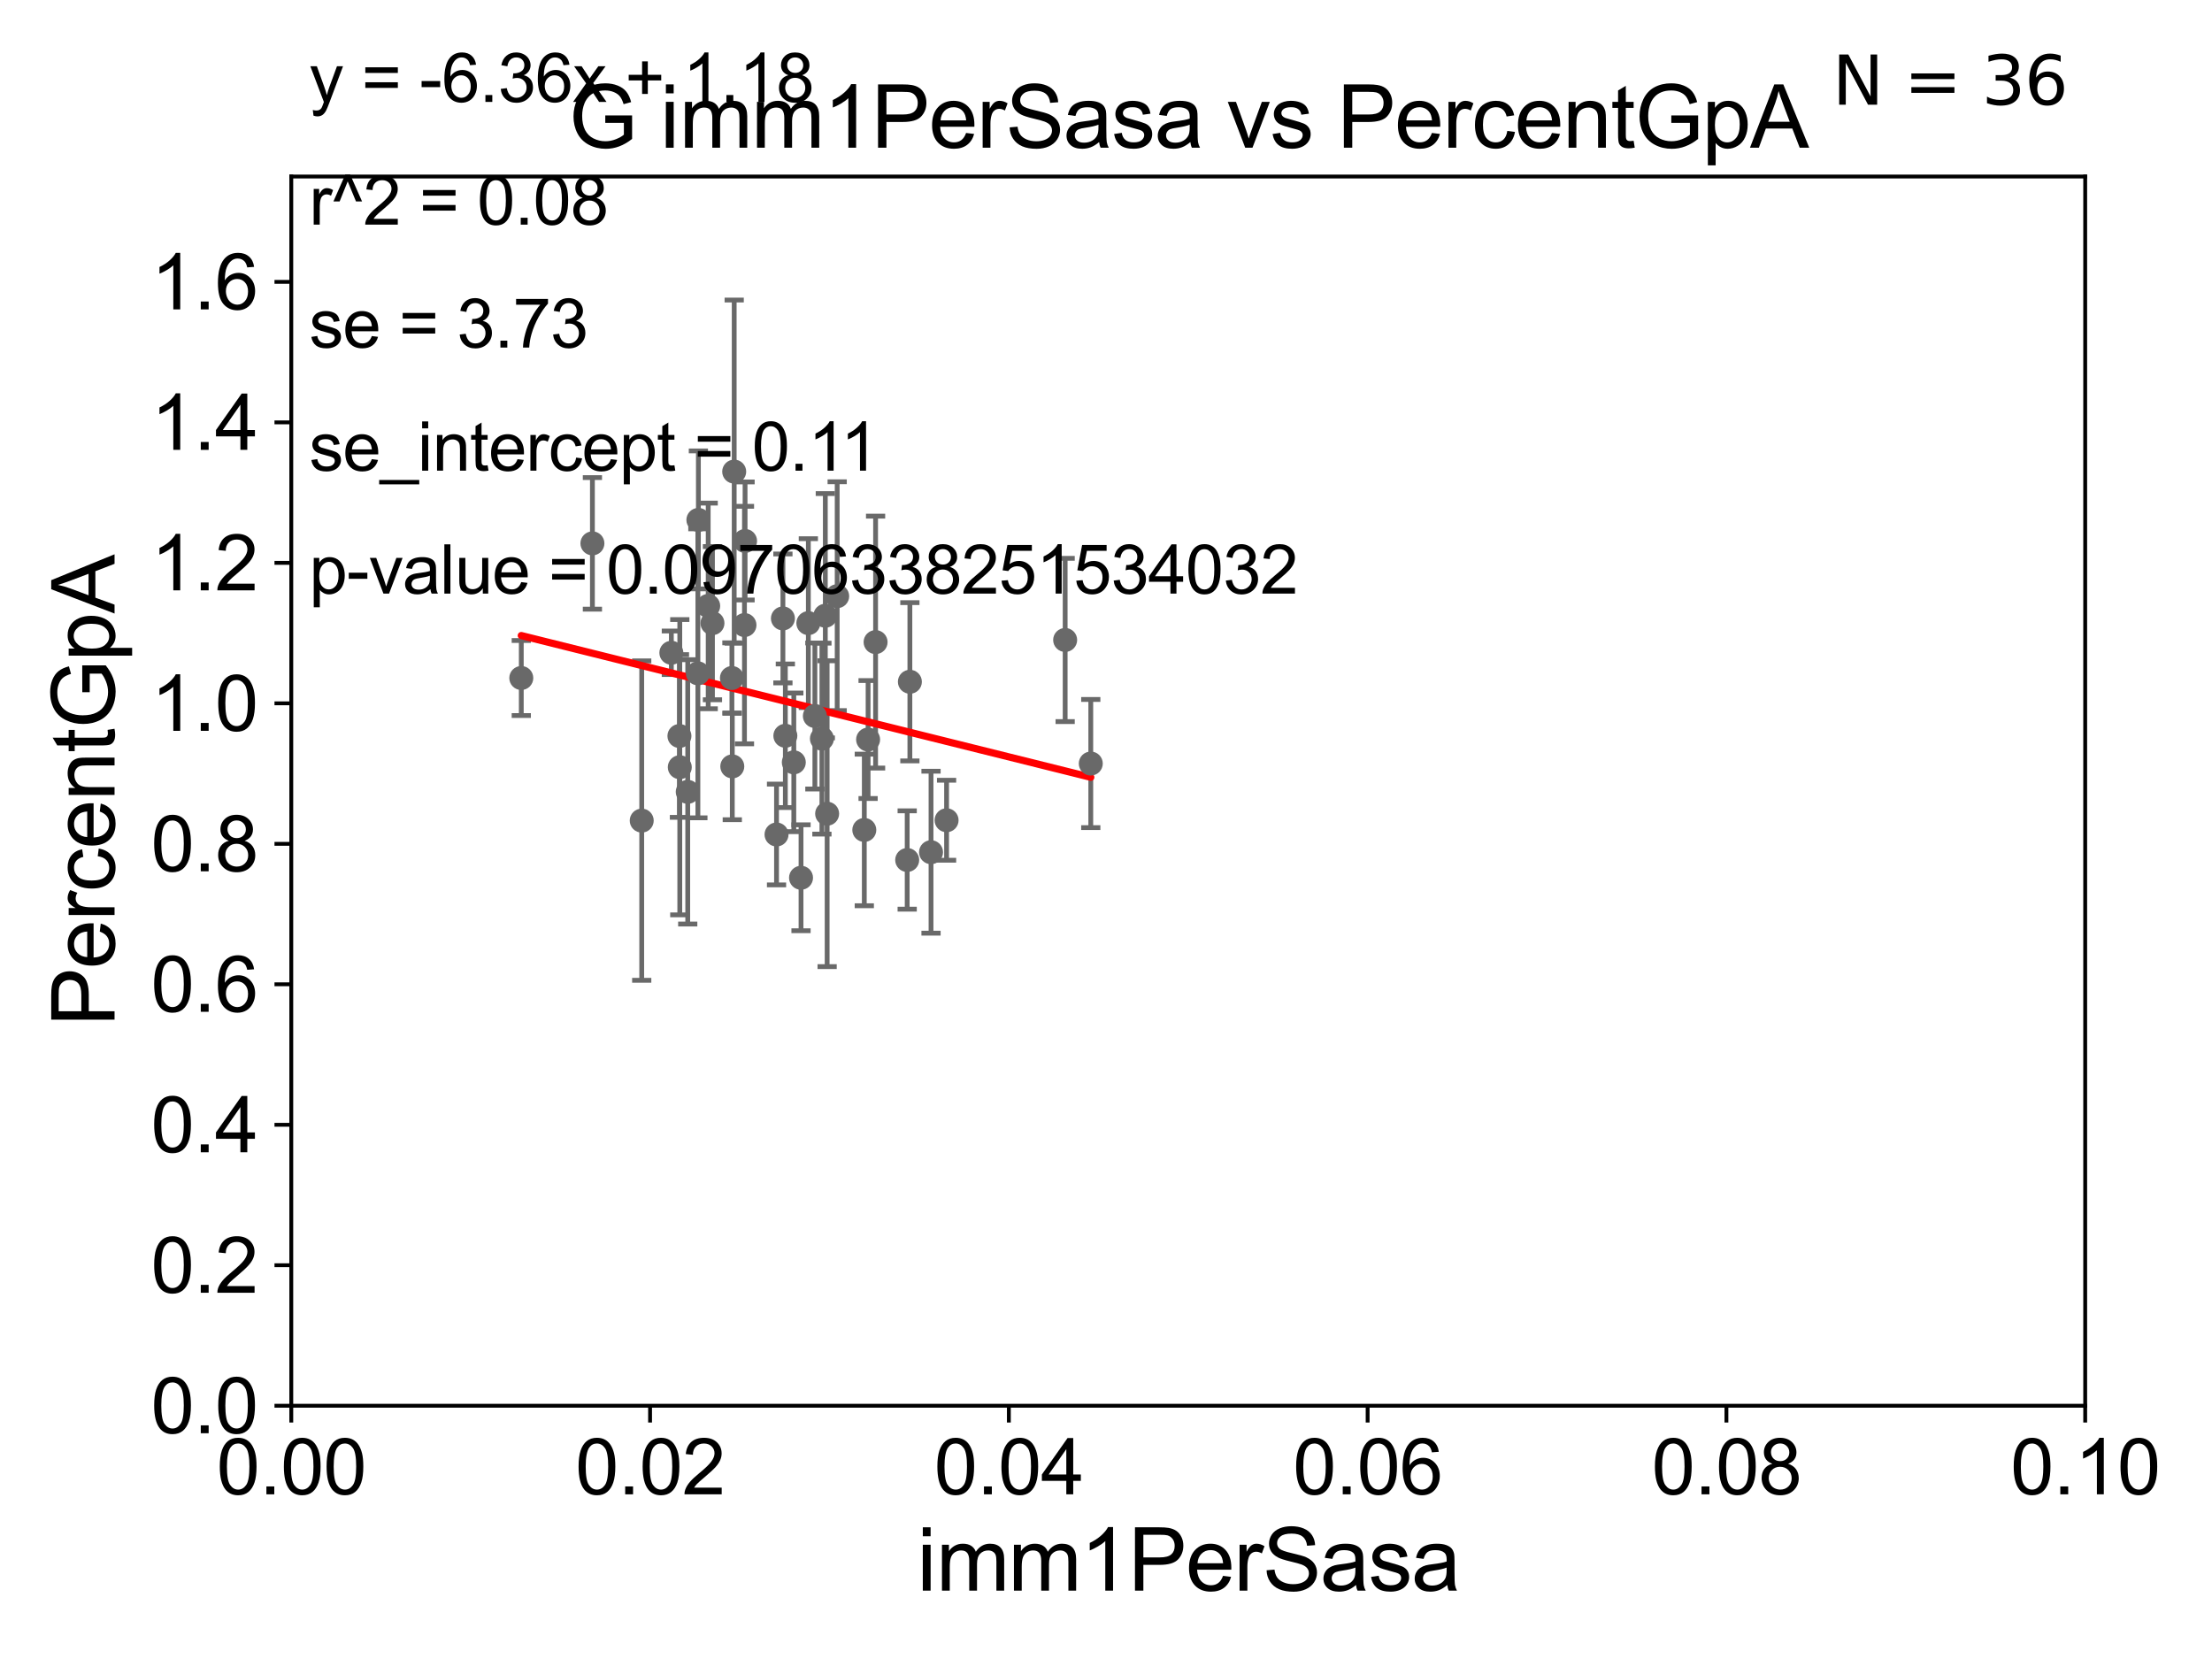<?xml version="1.0" encoding="utf-8" standalone="no"?>
<!DOCTYPE svg PUBLIC "-//W3C//DTD SVG 1.1//EN"
  "http://www.w3.org/Graphics/SVG/1.1/DTD/svg11.dtd">
<svg xmlns:xlink="http://www.w3.org/1999/xlink" width="460.8pt" height="345.6pt" viewBox="0 0 460.8 345.6" xmlns="http://www.w3.org/2000/svg" version="1.1">
 <defs>
  <style type="text/css">*{stroke-linejoin: round; stroke-linecap: butt}</style>
 </defs>
 <g id="figure_1">
  <g id="patch_1">
   <path d="M 0 345.6 
L 460.8 345.6 
L 460.8 0 
L 0 0 
z
" style="fill: #ffffff"/>
  </g>
  <g id="axes_1">
   <g id="patch_2">
    <path d="M 60.68 292.84 
L 434.385 292.84 
L 434.385 36.775 
L 60.68 36.775 
z
" style="fill: #ffffff"/>
   </g>
   <g id="PathCollection_1">
    <defs>
     <path id="m151c993490" d="M 0 1.118 
C 0.297 1.118 0.581 1 0.791 0.791 
C 1 0.581 1.118 0.297 1.118 0 
C 1.118 -0.297 1 -0.581 0.791 -0.791 
C 0.581 -1 0.297 -1.118 0 -1.118 
C -0.297 -1.118 -0.581 -1 -0.791 -0.791 
C -1 -0.581 -1.118 -0.297 -1.118 0 
C -1.118 0.297 -1 0.581 -0.791 0.791 
C -0.581 1 -0.297 1.118 0 1.118 
z
" style="stroke: #696969"/>
    </defs>
    <g clip-path="url(#pb5013d8793)">
     <use xlink:href="#m151c993490" x="147.53" y="126.225" style="fill: #696969; stroke: #696969"/>
     <use xlink:href="#m151c993490" x="163.096" y="128.83" style="fill: #696969; stroke: #696969"/>
     <use xlink:href="#m151c993490" x="221.891" y="133.316" style="fill: #696969; stroke: #696969"/>
     <use xlink:href="#m151c993490" x="197.19" y="170.873" style="fill: #696969; stroke: #696969"/>
     <use xlink:href="#m151c993490" x="174.4" y="124.199" style="fill: #696969; stroke: #696969"/>
     <use xlink:href="#m151c993490" x="188.984" y="179.153" style="fill: #696969; stroke: #696969"/>
     <use xlink:href="#m151c993490" x="180.841" y="154.059" style="fill: #696969; stroke: #696969"/>
     <use xlink:href="#m151c993490" x="108.593" y="141.24" style="fill: #696969; stroke: #696969"/>
     <use xlink:href="#m151c993490" x="152.549" y="159.655" style="fill: #696969; stroke: #696969"/>
     <use xlink:href="#m151c993490" x="165.365" y="158.81" style="fill: #696969; stroke: #696969"/>
     <use xlink:href="#m151c993490" x="155.212" y="112.694" style="fill: #696969; stroke: #696969"/>
     <use xlink:href="#m151c993490" x="166.868" y="182.855" style="fill: #696969; stroke: #696969"/>
     <use xlink:href="#m151c993490" x="227.23" y="159.059" style="fill: #696969; stroke: #696969"/>
     <use xlink:href="#m151c993490" x="180.05" y="172.893" style="fill: #696969; stroke: #696969"/>
     <use xlink:href="#m151c993490" x="141.612" y="159.824" style="fill: #696969; stroke: #696969"/>
     <use xlink:href="#m151c993490" x="133.682" y="170.946" style="fill: #696969; stroke: #696969"/>
     <use xlink:href="#m151c993490" x="152.472" y="141.241" style="fill: #696969; stroke: #696969"/>
     <use xlink:href="#m151c993490" x="171.929" y="128.271" style="fill: #696969; stroke: #696969"/>
     <use xlink:href="#m151c993490" x="182.401" y="133.761" style="fill: #696969; stroke: #696969"/>
     <use xlink:href="#m151c993490" x="161.765" y="173.84" style="fill: #696969; stroke: #696969"/>
     <use xlink:href="#m151c993490" x="145.487" y="108.307" style="fill: #696969; stroke: #696969"/>
     <use xlink:href="#m151c993490" x="141.539" y="153.321" style="fill: #696969; stroke: #696969"/>
     <use xlink:href="#m151c993490" x="155.087" y="130.211" style="fill: #696969; stroke: #696969"/>
     <use xlink:href="#m151c993490" x="145.383" y="140.27" style="fill: #696969; stroke: #696969"/>
     <use xlink:href="#m151c993490" x="169.753" y="149.156" style="fill: #696969; stroke: #696969"/>
     <use xlink:href="#m151c993490" x="123.41" y="113.195" style="fill: #696969; stroke: #696969"/>
     <use xlink:href="#m151c993490" x="143.268" y="164.96" style="fill: #696969; stroke: #696969"/>
     <use xlink:href="#m151c993490" x="148.418" y="129.815" style="fill: #696969; stroke: #696969"/>
     <use xlink:href="#m151c993490" x="152.947" y="98.244" style="fill: #696969; stroke: #696969"/>
     <use xlink:href="#m151c993490" x="139.856" y="135.984" style="fill: #696969; stroke: #696969"/>
     <use xlink:href="#m151c993490" x="163.603" y="153.276" style="fill: #696969; stroke: #696969"/>
     <use xlink:href="#m151c993490" x="168.394" y="129.809" style="fill: #696969; stroke: #696969"/>
     <use xlink:href="#m151c993490" x="193.95" y="177.53" style="fill: #696969; stroke: #696969"/>
     <use xlink:href="#m151c993490" x="189.545" y="142.026" style="fill: #696969; stroke: #696969"/>
     <use xlink:href="#m151c993490" x="171.22" y="153.873" style="fill: #696969; stroke: #696969"/>
     <use xlink:href="#m151c993490" x="172.308" y="169.507" style="fill: #696969; stroke: #696969"/>
    </g>
   </g>
   <g id="matplotlib.axis_1">
    <g id="xtick_1">
     <g id="line2d_1">
      <defs>
       <path id="m2d4fdbe2a6" d="M 0 0 
L 0 3.5 
" style="stroke: #000000; stroke-width: 0.8"/>
      </defs>
      <g>
       <use xlink:href="#m2d4fdbe2a6" x="60.68" y="292.84" style="stroke: #000000; stroke-width: 0.8"/>
      </g>
     </g>
     <g id="text_1">
      <!-- 0.00 -->
      <g transform="translate(45.111 311.293)scale(0.16 -0.16)">
       <defs>
        <path id="ArialMT-30" d="M 266 2259 
Q 266 3072 433 3567 
Q 600 4063 929 4331 
Q 1259 4600 1759 4600 
Q 2128 4600 2406 4451 
Q 2684 4303 2865 4023 
Q 3047 3744 3150 3342 
Q 3253 2941 3253 2259 
Q 3253 1453 3087 958 
Q 2922 463 2592 192 
Q 2263 -78 1759 -78 
Q 1097 -78 719 397 
Q 266 969 266 2259 
z
M 844 2259 
Q 844 1131 1108 757 
Q 1372 384 1759 384 
Q 2147 384 2411 759 
Q 2675 1134 2675 2259 
Q 2675 3391 2411 3762 
Q 2147 4134 1753 4134 
Q 1366 4134 1134 3806 
Q 844 3388 844 2259 
z
" transform="scale(0.016)"/>
        <path id="ArialMT-2e" d="M 581 0 
L 581 641 
L 1222 641 
L 1222 0 
L 581 0 
z
" transform="scale(0.016)"/>
       </defs>
       <use xlink:href="#ArialMT-30"/>
       <use xlink:href="#ArialMT-2e" x="55.615"/>
       <use xlink:href="#ArialMT-30" x="83.398"/>
       <use xlink:href="#ArialMT-30" x="139.014"/>
      </g>
     </g>
    </g>
    <g id="xtick_2">
     <g id="line2d_2">
      <g>
       <use xlink:href="#m2d4fdbe2a6" x="135.421" y="292.84" style="stroke: #000000; stroke-width: 0.8"/>
      </g>
     </g>
     <g id="text_2">
      <!-- 0.02 -->
      <g transform="translate(119.852 311.293)scale(0.16 -0.16)">
       <defs>
        <path id="ArialMT-32" d="M 3222 541 
L 3222 0 
L 194 0 
Q 188 203 259 391 
Q 375 700 629 1000 
Q 884 1300 1366 1694 
Q 2113 2306 2375 2664 
Q 2638 3022 2638 3341 
Q 2638 3675 2398 3904 
Q 2159 4134 1775 4134 
Q 1369 4134 1125 3890 
Q 881 3647 878 3216 
L 300 3275 
Q 359 3922 746 4261 
Q 1134 4600 1788 4600 
Q 2447 4600 2831 4234 
Q 3216 3869 3216 3328 
Q 3216 3053 3103 2787 
Q 2991 2522 2730 2228 
Q 2469 1934 1863 1422 
Q 1356 997 1212 845 
Q 1069 694 975 541 
L 3222 541 
z
" transform="scale(0.016)"/>
       </defs>
       <use xlink:href="#ArialMT-30"/>
       <use xlink:href="#ArialMT-2e" x="55.615"/>
       <use xlink:href="#ArialMT-30" x="83.398"/>
       <use xlink:href="#ArialMT-32" x="139.014"/>
      </g>
     </g>
    </g>
    <g id="xtick_3">
     <g id="line2d_3">
      <g>
       <use xlink:href="#m2d4fdbe2a6" x="210.162" y="292.84" style="stroke: #000000; stroke-width: 0.8"/>
      </g>
     </g>
     <g id="text_3">
      <!-- 0.04 -->
      <g transform="translate(194.593 311.293)scale(0.16 -0.16)">
       <defs>
        <path id="ArialMT-34" d="M 2069 0 
L 2069 1097 
L 81 1097 
L 81 1613 
L 2172 4581 
L 2631 4581 
L 2631 1613 
L 3250 1613 
L 3250 1097 
L 2631 1097 
L 2631 0 
L 2069 0 
z
M 2069 1613 
L 2069 3678 
L 634 1613 
L 2069 1613 
z
" transform="scale(0.016)"/>
       </defs>
       <use xlink:href="#ArialMT-30"/>
       <use xlink:href="#ArialMT-2e" x="55.615"/>
       <use xlink:href="#ArialMT-30" x="83.398"/>
       <use xlink:href="#ArialMT-34" x="139.014"/>
      </g>
     </g>
    </g>
    <g id="xtick_4">
     <g id="line2d_4">
      <g>
       <use xlink:href="#m2d4fdbe2a6" x="284.903" y="292.84" style="stroke: #000000; stroke-width: 0.8"/>
      </g>
     </g>
     <g id="text_4">
      <!-- 0.06 -->
      <g transform="translate(269.334 311.293)scale(0.16 -0.16)">
       <defs>
        <path id="ArialMT-36" d="M 3184 3459 
L 2625 3416 
Q 2550 3747 2413 3897 
Q 2184 4138 1850 4138 
Q 1581 4138 1378 3988 
Q 1113 3794 959 3422 
Q 806 3050 800 2363 
Q 1003 2672 1297 2822 
Q 1591 2972 1913 2972 
Q 2475 2972 2870 2558 
Q 3266 2144 3266 1488 
Q 3266 1056 3080 686 
Q 2894 316 2569 119 
Q 2244 -78 1831 -78 
Q 1128 -78 684 439 
Q 241 956 241 2144 
Q 241 3472 731 4075 
Q 1159 4600 1884 4600 
Q 2425 4600 2770 4297 
Q 3116 3994 3184 3459 
z
M 888 1484 
Q 888 1194 1011 928 
Q 1134 663 1356 523 
Q 1578 384 1822 384 
Q 2178 384 2434 671 
Q 2691 959 2691 1453 
Q 2691 1928 2437 2201 
Q 2184 2475 1800 2475 
Q 1419 2475 1153 2201 
Q 888 1928 888 1484 
z
" transform="scale(0.016)"/>
       </defs>
       <use xlink:href="#ArialMT-30"/>
       <use xlink:href="#ArialMT-2e" x="55.615"/>
       <use xlink:href="#ArialMT-30" x="83.398"/>
       <use xlink:href="#ArialMT-36" x="139.014"/>
      </g>
     </g>
    </g>
    <g id="xtick_5">
     <g id="line2d_5">
      <g>
       <use xlink:href="#m2d4fdbe2a6" x="359.644" y="292.84" style="stroke: #000000; stroke-width: 0.8"/>
      </g>
     </g>
     <g id="text_5">
      <!-- 0.08 -->
      <g transform="translate(344.075 311.293)scale(0.16 -0.16)">
       <defs>
        <path id="ArialMT-38" d="M 1131 2484 
Q 781 2613 612 2850 
Q 444 3088 444 3419 
Q 444 3919 803 4259 
Q 1163 4600 1759 4600 
Q 2359 4600 2725 4251 
Q 3091 3903 3091 3403 
Q 3091 3084 2923 2848 
Q 2756 2613 2416 2484 
Q 2838 2347 3058 2040 
Q 3278 1734 3278 1309 
Q 3278 722 2862 322 
Q 2447 -78 1769 -78 
Q 1091 -78 675 323 
Q 259 725 259 1325 
Q 259 1772 486 2073 
Q 713 2375 1131 2484 
z
M 1019 3438 
Q 1019 3113 1228 2906 
Q 1438 2700 1772 2700 
Q 2097 2700 2305 2904 
Q 2513 3109 2513 3406 
Q 2513 3716 2298 3927 
Q 2084 4138 1766 4138 
Q 1444 4138 1231 3931 
Q 1019 3725 1019 3438 
z
M 838 1322 
Q 838 1081 952 856 
Q 1066 631 1291 507 
Q 1516 384 1775 384 
Q 2178 384 2440 643 
Q 2703 903 2703 1303 
Q 2703 1709 2433 1975 
Q 2163 2241 1756 2241 
Q 1359 2241 1098 1978 
Q 838 1716 838 1322 
z
" transform="scale(0.016)"/>
       </defs>
       <use xlink:href="#ArialMT-30"/>
       <use xlink:href="#ArialMT-2e" x="55.615"/>
       <use xlink:href="#ArialMT-30" x="83.398"/>
       <use xlink:href="#ArialMT-38" x="139.014"/>
      </g>
     </g>
    </g>
    <g id="xtick_6">
     <g id="line2d_6">
      <g>
       <use xlink:href="#m2d4fdbe2a6" x="434.385" y="292.84" style="stroke: #000000; stroke-width: 0.8"/>
      </g>
     </g>
     <g id="text_6">
      <!-- 0.10 -->
      <g transform="translate(418.816 311.293)scale(0.16 -0.16)">
       <defs>
        <path id="ArialMT-31" d="M 2384 0 
L 1822 0 
L 1822 3584 
Q 1619 3391 1289 3197 
Q 959 3003 697 2906 
L 697 3450 
Q 1169 3672 1522 3987 
Q 1875 4303 2022 4600 
L 2384 4600 
L 2384 0 
z
" transform="scale(0.016)"/>
       </defs>
       <use xlink:href="#ArialMT-30"/>
       <use xlink:href="#ArialMT-2e" x="55.615"/>
       <use xlink:href="#ArialMT-31" x="83.398"/>
       <use xlink:href="#ArialMT-30" x="139.014"/>
      </g>
     </g>
    </g>
    <g id="text_7">
     <!-- imm1PerSasa -->
     <g transform="translate(191.017 331.357)scale(0.18 -0.18)">
      <defs>
       <path id="ArialMT-69" d="M 425 3934 
L 425 4581 
L 988 4581 
L 988 3934 
L 425 3934 
z
M 425 0 
L 425 3319 
L 988 3319 
L 988 0 
L 425 0 
z
" transform="scale(0.016)"/>
       <path id="ArialMT-6d" d="M 422 0 
L 422 3319 
L 925 3319 
L 925 2853 
Q 1081 3097 1340 3245 
Q 1600 3394 1931 3394 
Q 2300 3394 2536 3241 
Q 2772 3088 2869 2813 
Q 3263 3394 3894 3394 
Q 4388 3394 4653 3120 
Q 4919 2847 4919 2278 
L 4919 0 
L 4359 0 
L 4359 2091 
Q 4359 2428 4304 2576 
Q 4250 2725 4106 2815 
Q 3963 2906 3769 2906 
Q 3419 2906 3187 2673 
Q 2956 2441 2956 1928 
L 2956 0 
L 2394 0 
L 2394 2156 
Q 2394 2531 2256 2718 
Q 2119 2906 1806 2906 
Q 1569 2906 1367 2781 
Q 1166 2656 1075 2415 
Q 984 2175 984 1722 
L 984 0 
L 422 0 
z
" transform="scale(0.016)"/>
       <path id="ArialMT-50" d="M 494 0 
L 494 4581 
L 2222 4581 
Q 2678 4581 2919 4538 
Q 3256 4481 3484 4323 
Q 3713 4166 3852 3881 
Q 3991 3597 3991 3256 
Q 3991 2672 3619 2267 
Q 3247 1863 2275 1863 
L 1100 1863 
L 1100 0 
L 494 0 
z
M 1100 2403 
L 2284 2403 
Q 2872 2403 3119 2622 
Q 3366 2841 3366 3238 
Q 3366 3525 3220 3729 
Q 3075 3934 2838 4000 
Q 2684 4041 2272 4041 
L 1100 4041 
L 1100 2403 
z
" transform="scale(0.016)"/>
       <path id="ArialMT-65" d="M 2694 1069 
L 3275 997 
Q 3138 488 2766 206 
Q 2394 -75 1816 -75 
Q 1088 -75 661 373 
Q 234 822 234 1631 
Q 234 2469 665 2931 
Q 1097 3394 1784 3394 
Q 2450 3394 2872 2941 
Q 3294 2488 3294 1666 
Q 3294 1616 3291 1516 
L 816 1516 
Q 847 969 1125 678 
Q 1403 388 1819 388 
Q 2128 388 2347 550 
Q 2566 713 2694 1069 
z
M 847 1978 
L 2700 1978 
Q 2663 2397 2488 2606 
Q 2219 2931 1791 2931 
Q 1403 2931 1139 2672 
Q 875 2413 847 1978 
z
" transform="scale(0.016)"/>
       <path id="ArialMT-72" d="M 416 0 
L 416 3319 
L 922 3319 
L 922 2816 
Q 1116 3169 1280 3281 
Q 1444 3394 1641 3394 
Q 1925 3394 2219 3213 
L 2025 2691 
Q 1819 2813 1613 2813 
Q 1428 2813 1281 2702 
Q 1134 2591 1072 2394 
Q 978 2094 978 1738 
L 978 0 
L 416 0 
z
" transform="scale(0.016)"/>
       <path id="ArialMT-53" d="M 288 1472 
L 859 1522 
Q 900 1178 1048 958 
Q 1197 738 1509 602 
Q 1822 466 2213 466 
Q 2559 466 2825 569 
Q 3091 672 3220 851 
Q 3350 1031 3350 1244 
Q 3350 1459 3225 1620 
Q 3100 1781 2813 1891 
Q 2628 1963 1997 2114 
Q 1366 2266 1113 2400 
Q 784 2572 623 2826 
Q 463 3081 463 3397 
Q 463 3744 659 4045 
Q 856 4347 1234 4503 
Q 1613 4659 2075 4659 
Q 2584 4659 2973 4495 
Q 3363 4331 3572 4012 
Q 3781 3694 3797 3291 
L 3216 3247 
Q 3169 3681 2898 3903 
Q 2628 4125 2100 4125 
Q 1550 4125 1298 3923 
Q 1047 3722 1047 3438 
Q 1047 3191 1225 3031 
Q 1400 2872 2139 2705 
Q 2878 2538 3153 2413 
Q 3553 2228 3743 1945 
Q 3934 1663 3934 1294 
Q 3934 928 3725 604 
Q 3516 281 3123 101 
Q 2731 -78 2241 -78 
Q 1619 -78 1198 103 
Q 778 284 539 648 
Q 300 1013 288 1472 
z
" transform="scale(0.016)"/>
       <path id="ArialMT-61" d="M 2588 409 
Q 2275 144 1986 34 
Q 1697 -75 1366 -75 
Q 819 -75 525 192 
Q 231 459 231 875 
Q 231 1119 342 1320 
Q 453 1522 633 1644 
Q 813 1766 1038 1828 
Q 1203 1872 1538 1913 
Q 2219 1994 2541 2106 
Q 2544 2222 2544 2253 
Q 2544 2597 2384 2738 
Q 2169 2928 1744 2928 
Q 1347 2928 1158 2789 
Q 969 2650 878 2297 
L 328 2372 
Q 403 2725 575 2942 
Q 747 3159 1072 3276 
Q 1397 3394 1825 3394 
Q 2250 3394 2515 3294 
Q 2781 3194 2906 3042 
Q 3031 2891 3081 2659 
Q 3109 2516 3109 2141 
L 3109 1391 
Q 3109 606 3145 398 
Q 3181 191 3288 0 
L 2700 0 
Q 2613 175 2588 409 
z
M 2541 1666 
Q 2234 1541 1622 1453 
Q 1275 1403 1131 1340 
Q 988 1278 909 1158 
Q 831 1038 831 891 
Q 831 666 1001 516 
Q 1172 366 1500 366 
Q 1825 366 2078 508 
Q 2331 650 2450 897 
Q 2541 1088 2541 1459 
L 2541 1666 
z
" transform="scale(0.016)"/>
       <path id="ArialMT-73" d="M 197 991 
L 753 1078 
Q 800 744 1014 566 
Q 1228 388 1613 388 
Q 2000 388 2187 545 
Q 2375 703 2375 916 
Q 2375 1106 2209 1216 
Q 2094 1291 1634 1406 
Q 1016 1563 777 1677 
Q 538 1791 414 1992 
Q 291 2194 291 2438 
Q 291 2659 392 2848 
Q 494 3038 669 3163 
Q 800 3259 1026 3326 
Q 1253 3394 1513 3394 
Q 1903 3394 2198 3281 
Q 2494 3169 2634 2976 
Q 2775 2784 2828 2463 
L 2278 2388 
Q 2241 2644 2061 2787 
Q 1881 2931 1553 2931 
Q 1166 2931 1000 2803 
Q 834 2675 834 2503 
Q 834 2394 903 2306 
Q 972 2216 1119 2156 
Q 1203 2125 1616 2013 
Q 2213 1853 2448 1751 
Q 2684 1650 2818 1456 
Q 2953 1263 2953 975 
Q 2953 694 2789 445 
Q 2625 197 2315 61 
Q 2006 -75 1616 -75 
Q 969 -75 630 194 
Q 291 463 197 991 
z
" transform="scale(0.016)"/>
      </defs>
      <use xlink:href="#ArialMT-69"/>
      <use xlink:href="#ArialMT-6d" x="22.217"/>
      <use xlink:href="#ArialMT-6d" x="105.518"/>
      <use xlink:href="#ArialMT-31" x="188.818"/>
      <use xlink:href="#ArialMT-50" x="244.434"/>
      <use xlink:href="#ArialMT-65" x="311.133"/>
      <use xlink:href="#ArialMT-72" x="366.748"/>
      <use xlink:href="#ArialMT-53" x="400.049"/>
      <use xlink:href="#ArialMT-61" x="466.748"/>
      <use xlink:href="#ArialMT-73" x="522.363"/>
      <use xlink:href="#ArialMT-61" x="572.363"/>
     </g>
    </g>
   </g>
   <g id="matplotlib.axis_2">
    <g id="ytick_1">
     <g id="line2d_7">
      <defs>
       <path id="m61a5427d52" d="M 0 0 
L -3.5 0 
" style="stroke: #000000; stroke-width: 0.8"/>
      </defs>
      <g>
       <use xlink:href="#m61a5427d52" x="60.68" y="292.84" style="stroke: #000000; stroke-width: 0.8"/>
      </g>
     </g>
     <g id="text_8">
      <!-- 0.0 -->
      <g transform="translate(31.44 298.566)scale(0.16 -0.16)">
       <use xlink:href="#ArialMT-30"/>
       <use xlink:href="#ArialMT-2e" x="55.615"/>
       <use xlink:href="#ArialMT-30" x="83.398"/>
      </g>
     </g>
    </g>
    <g id="ytick_2">
     <g id="line2d_8">
      <g>
       <use xlink:href="#m61a5427d52" x="60.68" y="263.575" style="stroke: #000000; stroke-width: 0.8"/>
      </g>
     </g>
     <g id="text_9">
      <!-- 0.2 -->
      <g transform="translate(31.44 269.302)scale(0.16 -0.16)">
       <use xlink:href="#ArialMT-30"/>
       <use xlink:href="#ArialMT-2e" x="55.615"/>
       <use xlink:href="#ArialMT-32" x="83.398"/>
      </g>
     </g>
    </g>
    <g id="ytick_3">
     <g id="line2d_9">
      <g>
       <use xlink:href="#m61a5427d52" x="60.68" y="234.311" style="stroke: #000000; stroke-width: 0.8"/>
      </g>
     </g>
     <g id="text_10">
      <!-- 0.4 -->
      <g transform="translate(31.44 240.037)scale(0.16 -0.16)">
       <use xlink:href="#ArialMT-30"/>
       <use xlink:href="#ArialMT-2e" x="55.615"/>
       <use xlink:href="#ArialMT-34" x="83.398"/>
      </g>
     </g>
    </g>
    <g id="ytick_4">
     <g id="line2d_10">
      <g>
       <use xlink:href="#m61a5427d52" x="60.68" y="205.046" style="stroke: #000000; stroke-width: 0.8"/>
      </g>
     </g>
     <g id="text_11">
      <!-- 0.6 -->
      <g transform="translate(31.44 210.772)scale(0.16 -0.16)">
       <use xlink:href="#ArialMT-30"/>
       <use xlink:href="#ArialMT-2e" x="55.615"/>
       <use xlink:href="#ArialMT-36" x="83.398"/>
      </g>
     </g>
    </g>
    <g id="ytick_5">
     <g id="line2d_11">
      <g>
       <use xlink:href="#m61a5427d52" x="60.68" y="175.782" style="stroke: #000000; stroke-width: 0.8"/>
      </g>
     </g>
     <g id="text_12">
      <!-- 0.8 -->
      <g transform="translate(31.44 181.508)scale(0.16 -0.16)">
       <use xlink:href="#ArialMT-30"/>
       <use xlink:href="#ArialMT-2e" x="55.615"/>
       <use xlink:href="#ArialMT-38" x="83.398"/>
      </g>
     </g>
    </g>
    <g id="ytick_6">
     <g id="line2d_12">
      <g>
       <use xlink:href="#m61a5427d52" x="60.68" y="146.517" style="stroke: #000000; stroke-width: 0.8"/>
      </g>
     </g>
     <g id="text_13">
      <!-- 1.0 -->
      <g transform="translate(31.44 152.243)scale(0.16 -0.16)">
       <use xlink:href="#ArialMT-31"/>
       <use xlink:href="#ArialMT-2e" x="55.615"/>
       <use xlink:href="#ArialMT-30" x="83.398"/>
      </g>
     </g>
    </g>
    <g id="ytick_7">
     <g id="line2d_13">
      <g>
       <use xlink:href="#m61a5427d52" x="60.68" y="117.252" style="stroke: #000000; stroke-width: 0.8"/>
      </g>
     </g>
     <g id="text_14">
      <!-- 1.2 -->
      <g transform="translate(31.44 122.979)scale(0.16 -0.16)">
       <use xlink:href="#ArialMT-31"/>
       <use xlink:href="#ArialMT-2e" x="55.615"/>
       <use xlink:href="#ArialMT-32" x="83.398"/>
      </g>
     </g>
    </g>
    <g id="ytick_8">
     <g id="line2d_14">
      <g>
       <use xlink:href="#m61a5427d52" x="60.68" y="87.988" style="stroke: #000000; stroke-width: 0.8"/>
      </g>
     </g>
     <g id="text_15">
      <!-- 1.4 -->
      <g transform="translate(31.44 93.714)scale(0.16 -0.16)">
       <use xlink:href="#ArialMT-31"/>
       <use xlink:href="#ArialMT-2e" x="55.615"/>
       <use xlink:href="#ArialMT-34" x="83.398"/>
      </g>
     </g>
    </g>
    <g id="ytick_9">
     <g id="line2d_15">
      <g>
       <use xlink:href="#m61a5427d52" x="60.68" y="58.723" style="stroke: #000000; stroke-width: 0.8"/>
      </g>
     </g>
     <g id="text_16">
      <!-- 1.6 -->
      <g transform="translate(31.44 64.45)scale(0.16 -0.16)">
       <use xlink:href="#ArialMT-31"/>
       <use xlink:href="#ArialMT-2e" x="55.615"/>
       <use xlink:href="#ArialMT-36" x="83.398"/>
      </g>
     </g>
    </g>
    <g id="text_17">
     <!-- PercentGpA -->
     <g transform="translate(23.863 213.831)rotate(-90)scale(0.18 -0.18)">
      <defs>
       <path id="ArialMT-63" d="M 2588 1216 
L 3141 1144 
Q 3050 572 2676 248 
Q 2303 -75 1759 -75 
Q 1078 -75 664 370 
Q 250 816 250 1647 
Q 250 2184 428 2587 
Q 606 2991 970 3192 
Q 1334 3394 1763 3394 
Q 2303 3394 2647 3120 
Q 2991 2847 3088 2344 
L 2541 2259 
Q 2463 2594 2264 2762 
Q 2066 2931 1784 2931 
Q 1359 2931 1093 2626 
Q 828 2322 828 1663 
Q 828 994 1084 691 
Q 1341 388 1753 388 
Q 2084 388 2306 591 
Q 2528 794 2588 1216 
z
" transform="scale(0.016)"/>
       <path id="ArialMT-6e" d="M 422 0 
L 422 3319 
L 928 3319 
L 928 2847 
Q 1294 3394 1984 3394 
Q 2284 3394 2536 3286 
Q 2788 3178 2913 3003 
Q 3038 2828 3088 2588 
Q 3119 2431 3119 2041 
L 3119 0 
L 2556 0 
L 2556 2019 
Q 2556 2363 2490 2533 
Q 2425 2703 2258 2804 
Q 2091 2906 1866 2906 
Q 1506 2906 1245 2678 
Q 984 2450 984 1813 
L 984 0 
L 422 0 
z
" transform="scale(0.016)"/>
       <path id="ArialMT-74" d="M 1650 503 
L 1731 6 
Q 1494 -44 1306 -44 
Q 1000 -44 831 53 
Q 663 150 594 308 
Q 525 466 525 972 
L 525 2881 
L 113 2881 
L 113 3319 
L 525 3319 
L 525 4141 
L 1084 4478 
L 1084 3319 
L 1650 3319 
L 1650 2881 
L 1084 2881 
L 1084 941 
Q 1084 700 1114 631 
Q 1144 563 1211 522 
Q 1278 481 1403 481 
Q 1497 481 1650 503 
z
" transform="scale(0.016)"/>
       <path id="ArialMT-47" d="M 2638 1797 
L 2638 2334 
L 4578 2338 
L 4578 638 
Q 4131 281 3656 101 
Q 3181 -78 2681 -78 
Q 2006 -78 1454 211 
Q 903 500 622 1047 
Q 341 1594 341 2269 
Q 341 2938 620 3517 
Q 900 4097 1425 4378 
Q 1950 4659 2634 4659 
Q 3131 4659 3532 4498 
Q 3934 4338 4162 4050 
Q 4391 3763 4509 3300 
L 3963 3150 
Q 3859 3500 3706 3700 
Q 3553 3900 3268 4020 
Q 2984 4141 2638 4141 
Q 2222 4141 1919 4014 
Q 1616 3888 1430 3681 
Q 1244 3475 1141 3228 
Q 966 2803 966 2306 
Q 966 1694 1177 1281 
Q 1388 869 1791 669 
Q 2194 469 2647 469 
Q 3041 469 3416 620 
Q 3791 772 3984 944 
L 3984 1797 
L 2638 1797 
z
" transform="scale(0.016)"/>
       <path id="ArialMT-70" d="M 422 -1272 
L 422 3319 
L 934 3319 
L 934 2888 
Q 1116 3141 1344 3267 
Q 1572 3394 1897 3394 
Q 2322 3394 2647 3175 
Q 2972 2956 3137 2557 
Q 3303 2159 3303 1684 
Q 3303 1175 3120 767 
Q 2938 359 2589 142 
Q 2241 -75 1856 -75 
Q 1575 -75 1351 44 
Q 1128 163 984 344 
L 984 -1272 
L 422 -1272 
z
M 931 1641 
Q 931 1000 1190 694 
Q 1450 388 1819 388 
Q 2194 388 2461 705 
Q 2728 1022 2728 1688 
Q 2728 2322 2467 2637 
Q 2206 2953 1844 2953 
Q 1484 2953 1207 2617 
Q 931 2281 931 1641 
z
" transform="scale(0.016)"/>
       <path id="ArialMT-41" d="M -9 0 
L 1750 4581 
L 2403 4581 
L 4278 0 
L 3588 0 
L 3053 1388 
L 1138 1388 
L 634 0 
L -9 0 
z
M 1313 1881 
L 2866 1881 
L 2388 3150 
Q 2169 3728 2063 4100 
Q 1975 3659 1816 3225 
L 1313 1881 
z
" transform="scale(0.016)"/>
      </defs>
      <use xlink:href="#ArialMT-50"/>
      <use xlink:href="#ArialMT-65" x="66.699"/>
      <use xlink:href="#ArialMT-72" x="122.314"/>
      <use xlink:href="#ArialMT-63" x="155.615"/>
      <use xlink:href="#ArialMT-65" x="205.615"/>
      <use xlink:href="#ArialMT-6e" x="261.23"/>
      <use xlink:href="#ArialMT-74" x="316.846"/>
      <use xlink:href="#ArialMT-47" x="344.629"/>
      <use xlink:href="#ArialMT-70" x="422.412"/>
      <use xlink:href="#ArialMT-41" x="478.027"/>
     </g>
    </g>
   </g>
   <g id="LineCollection_1">
    <path d="M 147.53 147.644 
L 147.53 104.806 
" clip-path="url(#pb5013d8793)" style="fill: none; stroke: #696969"/>
    <path d="M 163.096 142.256 
L 163.096 115.404 
" clip-path="url(#pb5013d8793)" style="fill: none; stroke: #696969"/>
    <path d="M 221.891 150.319 
L 221.891 116.313 
" clip-path="url(#pb5013d8793)" style="fill: none; stroke: #696969"/>
    <path d="M 197.19 179.204 
L 197.19 162.542 
" clip-path="url(#pb5013d8793)" style="fill: none; stroke: #696969"/>
    <path d="M 174.4 148.034 
L 174.4 100.364 
" clip-path="url(#pb5013d8793)" style="fill: none; stroke: #696969"/>
    <path d="M 188.984 189.393 
L 188.984 168.912 
" clip-path="url(#pb5013d8793)" style="fill: none; stroke: #696969"/>
    <path d="M 180.841 166.344 
L 180.841 141.774 
" clip-path="url(#pb5013d8793)" style="fill: none; stroke: #696969"/>
    <path d="M 108.593 149.056 
L 108.593 133.425 
" clip-path="url(#pb5013d8793)" style="fill: none; stroke: #696969"/>
    <path d="M 152.549 170.762 
L 152.549 148.549 
" clip-path="url(#pb5013d8793)" style="fill: none; stroke: #696969"/>
    <path d="M 165.365 173.248 
L 165.365 144.373 
" clip-path="url(#pb5013d8793)" style="fill: none; stroke: #696969"/>
    <path d="M 155.212 124.987 
L 155.212 100.401 
" clip-path="url(#pb5013d8793)" style="fill: none; stroke: #696969"/>
    <path d="M 166.868 193.889 
L 166.868 171.821 
" clip-path="url(#pb5013d8793)" style="fill: none; stroke: #696969"/>
    <path d="M 227.23 172.405 
L 227.23 145.712 
" clip-path="url(#pb5013d8793)" style="fill: none; stroke: #696969"/>
    <path d="M 180.05 188.684 
L 180.05 157.102 
" clip-path="url(#pb5013d8793)" style="fill: none; stroke: #696969"/>
    <path d="M 141.612 190.579 
L 141.612 129.068 
" clip-path="url(#pb5013d8793)" style="fill: none; stroke: #696969"/>
    <path d="M 133.682 204.216 
L 133.682 137.675 
" clip-path="url(#pb5013d8793)" style="fill: none; stroke: #696969"/>
    <path d="M 152.472 148.57 
L 152.472 133.913 
" clip-path="url(#pb5013d8793)" style="fill: none; stroke: #696969"/>
    <path d="M 171.929 153.721 
L 171.929 102.821 
" clip-path="url(#pb5013d8793)" style="fill: none; stroke: #696969"/>
    <path d="M 182.401 160.002 
L 182.401 107.521 
" clip-path="url(#pb5013d8793)" style="fill: none; stroke: #696969"/>
    <path d="M 161.765 184.335 
L 161.765 163.345 
" clip-path="url(#pb5013d8793)" style="fill: none; stroke: #696969"/>
    <path d="M 145.487 122.681 
L 145.487 93.933 
" clip-path="url(#pb5013d8793)" style="fill: none; stroke: #696969"/>
    <path d="M 141.539 170.269 
L 141.539 136.372 
" clip-path="url(#pb5013d8793)" style="fill: none; stroke: #696969"/>
    <path d="M 155.087 154.95 
L 155.087 105.473 
" clip-path="url(#pb5013d8793)" style="fill: none; stroke: #696969"/>
    <path d="M 145.383 170.369 
L 145.383 110.171 
" clip-path="url(#pb5013d8793)" style="fill: none; stroke: #696969"/>
    <path d="M 169.753 164.366 
L 169.753 133.946 
" clip-path="url(#pb5013d8793)" style="fill: none; stroke: #696969"/>
    <path d="M 123.41 126.9 
L 123.41 99.49 
" clip-path="url(#pb5013d8793)" style="fill: none; stroke: #696969"/>
    <path d="M 143.268 192.492 
L 143.268 137.428 
" clip-path="url(#pb5013d8793)" style="fill: none; stroke: #696969"/>
    <path d="M 148.418 145.774 
L 148.418 113.856 
" clip-path="url(#pb5013d8793)" style="fill: none; stroke: #696969"/>
    <path d="M 152.947 133.986 
L 152.947 62.503 
" clip-path="url(#pb5013d8793)" style="fill: none; stroke: #696969"/>
    <path d="M 139.856 140.52 
L 139.856 131.448 
" clip-path="url(#pb5013d8793)" style="fill: none; stroke: #696969"/>
    <path d="M 163.603 168.229 
L 163.603 138.323 
" clip-path="url(#pb5013d8793)" style="fill: none; stroke: #696969"/>
    <path d="M 168.394 147.398 
L 168.394 112.22 
" clip-path="url(#pb5013d8793)" style="fill: none; stroke: #696969"/>
    <path d="M 193.95 194.397 
L 193.95 160.662 
" clip-path="url(#pb5013d8793)" style="fill: none; stroke: #696969"/>
    <path d="M 189.545 158.513 
L 189.545 125.539 
" clip-path="url(#pb5013d8793)" style="fill: none; stroke: #696969"/>
    <path d="M 171.22 173.761 
L 171.22 133.985 
" clip-path="url(#pb5013d8793)" style="fill: none; stroke: #696969"/>
    <path d="M 172.308 201.362 
L 172.308 137.652 
" clip-path="url(#pb5013d8793)" style="fill: none; stroke: #696969"/>
   </g>
   <g id="line2d_16">
    <defs>
     <path id="m2b8372ba27" d="M 2 0 
L -2 -0 
" style="stroke: #696969"/>
    </defs>
    <g clip-path="url(#pb5013d8793)">
     <use xlink:href="#m2b8372ba27" x="147.53" y="147.644" style="fill: #696969; stroke: #696969"/>
     <use xlink:href="#m2b8372ba27" x="163.096" y="142.256" style="fill: #696969; stroke: #696969"/>
     <use xlink:href="#m2b8372ba27" x="221.891" y="150.319" style="fill: #696969; stroke: #696969"/>
     <use xlink:href="#m2b8372ba27" x="197.19" y="179.204" style="fill: #696969; stroke: #696969"/>
     <use xlink:href="#m2b8372ba27" x="174.4" y="148.034" style="fill: #696969; stroke: #696969"/>
     <use xlink:href="#m2b8372ba27" x="188.984" y="189.393" style="fill: #696969; stroke: #696969"/>
     <use xlink:href="#m2b8372ba27" x="180.841" y="166.344" style="fill: #696969; stroke: #696969"/>
     <use xlink:href="#m2b8372ba27" x="108.593" y="149.056" style="fill: #696969; stroke: #696969"/>
     <use xlink:href="#m2b8372ba27" x="152.549" y="170.762" style="fill: #696969; stroke: #696969"/>
     <use xlink:href="#m2b8372ba27" x="165.365" y="173.248" style="fill: #696969; stroke: #696969"/>
     <use xlink:href="#m2b8372ba27" x="155.212" y="124.987" style="fill: #696969; stroke: #696969"/>
     <use xlink:href="#m2b8372ba27" x="166.868" y="193.889" style="fill: #696969; stroke: #696969"/>
     <use xlink:href="#m2b8372ba27" x="227.23" y="172.405" style="fill: #696969; stroke: #696969"/>
     <use xlink:href="#m2b8372ba27" x="180.05" y="188.684" style="fill: #696969; stroke: #696969"/>
     <use xlink:href="#m2b8372ba27" x="141.612" y="190.579" style="fill: #696969; stroke: #696969"/>
     <use xlink:href="#m2b8372ba27" x="133.682" y="204.216" style="fill: #696969; stroke: #696969"/>
     <use xlink:href="#m2b8372ba27" x="152.472" y="148.57" style="fill: #696969; stroke: #696969"/>
     <use xlink:href="#m2b8372ba27" x="171.929" y="153.721" style="fill: #696969; stroke: #696969"/>
     <use xlink:href="#m2b8372ba27" x="182.401" y="160.002" style="fill: #696969; stroke: #696969"/>
     <use xlink:href="#m2b8372ba27" x="161.765" y="184.335" style="fill: #696969; stroke: #696969"/>
     <use xlink:href="#m2b8372ba27" x="145.487" y="122.681" style="fill: #696969; stroke: #696969"/>
     <use xlink:href="#m2b8372ba27" x="141.539" y="170.269" style="fill: #696969; stroke: #696969"/>
     <use xlink:href="#m2b8372ba27" x="155.087" y="154.95" style="fill: #696969; stroke: #696969"/>
     <use xlink:href="#m2b8372ba27" x="145.383" y="170.369" style="fill: #696969; stroke: #696969"/>
     <use xlink:href="#m2b8372ba27" x="169.753" y="164.366" style="fill: #696969; stroke: #696969"/>
     <use xlink:href="#m2b8372ba27" x="123.41" y="126.9" style="fill: #696969; stroke: #696969"/>
     <use xlink:href="#m2b8372ba27" x="143.268" y="192.492" style="fill: #696969; stroke: #696969"/>
     <use xlink:href="#m2b8372ba27" x="148.418" y="145.774" style="fill: #696969; stroke: #696969"/>
     <use xlink:href="#m2b8372ba27" x="152.947" y="133.986" style="fill: #696969; stroke: #696969"/>
     <use xlink:href="#m2b8372ba27" x="139.856" y="140.52" style="fill: #696969; stroke: #696969"/>
     <use xlink:href="#m2b8372ba27" x="163.603" y="168.229" style="fill: #696969; stroke: #696969"/>
     <use xlink:href="#m2b8372ba27" x="168.394" y="147.398" style="fill: #696969; stroke: #696969"/>
     <use xlink:href="#m2b8372ba27" x="193.95" y="194.397" style="fill: #696969; stroke: #696969"/>
     <use xlink:href="#m2b8372ba27" x="189.545" y="158.513" style="fill: #696969; stroke: #696969"/>
     <use xlink:href="#m2b8372ba27" x="171.22" y="173.761" style="fill: #696969; stroke: #696969"/>
     <use xlink:href="#m2b8372ba27" x="172.308" y="201.362" style="fill: #696969; stroke: #696969"/>
    </g>
   </g>
   <g id="line2d_17">
    <g clip-path="url(#pb5013d8793)">
     <use xlink:href="#m2b8372ba27" x="147.53" y="104.806" style="fill: #696969; stroke: #696969"/>
     <use xlink:href="#m2b8372ba27" x="163.096" y="115.404" style="fill: #696969; stroke: #696969"/>
     <use xlink:href="#m2b8372ba27" x="221.891" y="116.313" style="fill: #696969; stroke: #696969"/>
     <use xlink:href="#m2b8372ba27" x="197.19" y="162.542" style="fill: #696969; stroke: #696969"/>
     <use xlink:href="#m2b8372ba27" x="174.4" y="100.364" style="fill: #696969; stroke: #696969"/>
     <use xlink:href="#m2b8372ba27" x="188.984" y="168.912" style="fill: #696969; stroke: #696969"/>
     <use xlink:href="#m2b8372ba27" x="180.841" y="141.774" style="fill: #696969; stroke: #696969"/>
     <use xlink:href="#m2b8372ba27" x="108.593" y="133.425" style="fill: #696969; stroke: #696969"/>
     <use xlink:href="#m2b8372ba27" x="152.549" y="148.549" style="fill: #696969; stroke: #696969"/>
     <use xlink:href="#m2b8372ba27" x="165.365" y="144.373" style="fill: #696969; stroke: #696969"/>
     <use xlink:href="#m2b8372ba27" x="155.212" y="100.401" style="fill: #696969; stroke: #696969"/>
     <use xlink:href="#m2b8372ba27" x="166.868" y="171.821" style="fill: #696969; stroke: #696969"/>
     <use xlink:href="#m2b8372ba27" x="227.23" y="145.712" style="fill: #696969; stroke: #696969"/>
     <use xlink:href="#m2b8372ba27" x="180.05" y="157.102" style="fill: #696969; stroke: #696969"/>
     <use xlink:href="#m2b8372ba27" x="141.612" y="129.068" style="fill: #696969; stroke: #696969"/>
     <use xlink:href="#m2b8372ba27" x="133.682" y="137.675" style="fill: #696969; stroke: #696969"/>
     <use xlink:href="#m2b8372ba27" x="152.472" y="133.913" style="fill: #696969; stroke: #696969"/>
     <use xlink:href="#m2b8372ba27" x="171.929" y="102.821" style="fill: #696969; stroke: #696969"/>
     <use xlink:href="#m2b8372ba27" x="182.401" y="107.521" style="fill: #696969; stroke: #696969"/>
     <use xlink:href="#m2b8372ba27" x="161.765" y="163.345" style="fill: #696969; stroke: #696969"/>
     <use xlink:href="#m2b8372ba27" x="145.487" y="93.933" style="fill: #696969; stroke: #696969"/>
     <use xlink:href="#m2b8372ba27" x="141.539" y="136.372" style="fill: #696969; stroke: #696969"/>
     <use xlink:href="#m2b8372ba27" x="155.087" y="105.473" style="fill: #696969; stroke: #696969"/>
     <use xlink:href="#m2b8372ba27" x="145.383" y="110.171" style="fill: #696969; stroke: #696969"/>
     <use xlink:href="#m2b8372ba27" x="169.753" y="133.946" style="fill: #696969; stroke: #696969"/>
     <use xlink:href="#m2b8372ba27" x="123.41" y="99.49" style="fill: #696969; stroke: #696969"/>
     <use xlink:href="#m2b8372ba27" x="143.268" y="137.428" style="fill: #696969; stroke: #696969"/>
     <use xlink:href="#m2b8372ba27" x="148.418" y="113.856" style="fill: #696969; stroke: #696969"/>
     <use xlink:href="#m2b8372ba27" x="152.947" y="62.503" style="fill: #696969; stroke: #696969"/>
     <use xlink:href="#m2b8372ba27" x="139.856" y="131.448" style="fill: #696969; stroke: #696969"/>
     <use xlink:href="#m2b8372ba27" x="163.603" y="138.323" style="fill: #696969; stroke: #696969"/>
     <use xlink:href="#m2b8372ba27" x="168.394" y="112.22" style="fill: #696969; stroke: #696969"/>
     <use xlink:href="#m2b8372ba27" x="193.95" y="160.662" style="fill: #696969; stroke: #696969"/>
     <use xlink:href="#m2b8372ba27" x="189.545" y="125.539" style="fill: #696969; stroke: #696969"/>
     <use xlink:href="#m2b8372ba27" x="171.22" y="133.985" style="fill: #696969; stroke: #696969"/>
     <use xlink:href="#m2b8372ba27" x="172.308" y="137.652" style="fill: #696969; stroke: #696969"/>
    </g>
   </g>
   <g id="line2d_18">
    <path d="M 147.53 142.089 
L 163.096 145.963 
L 221.891 160.596 
L 197.19 154.448 
L 174.4 148.776 
L 188.984 152.406 
L 180.841 150.379 
L 108.593 132.398 
L 152.549 143.338 
L 165.365 146.528 
L 155.212 144.001 
L 166.868 146.902 
L 227.23 161.924 
L 180.05 150.182 
L 141.612 140.616 
L 133.682 138.643 
L 152.472 143.319 
L 171.929 148.161 
L 182.401 150.767 
L 161.765 145.632 
L 145.487 141.581 
L 141.539 140.598 
L 155.087 143.97 
L 145.383 141.555 
L 169.753 147.62 
L 123.41 136.086 
L 143.268 141.028 
L 148.418 142.31 
L 152.947 143.437 
L 139.856 140.179 
L 163.603 146.089 
L 168.394 147.281 
L 193.95 153.642 
L 189.545 152.545 
L 171.22 147.985 
L 172.308 148.256 
" clip-path="url(#pb5013d8793)" style="fill: none; stroke: #ff0000; stroke-width: 1.5; stroke-linecap: square"/>
   </g>
   <g id="line2d_19">
    <defs>
     <path id="mdf6773b8e6" d="M 0 2 
C 0.53 2 1.039 1.789 1.414 1.414 
C 1.789 1.039 2 0.53 2 0 
C 2 -0.53 1.789 -1.039 1.414 -1.414 
C 1.039 -1.789 0.53 -2 0 -2 
C -0.53 -2 -1.039 -1.789 -1.414 -1.414 
C -1.789 -1.039 -2 -0.53 -2 0 
C -2 0.53 -1.789 1.039 -1.414 1.414 
C -1.039 1.789 -0.53 2 0 2 
z
" style="stroke: #696969"/>
    </defs>
    <g clip-path="url(#pb5013d8793)">
     <use xlink:href="#mdf6773b8e6" x="147.53" y="126.225" style="fill: #696969; stroke: #696969"/>
     <use xlink:href="#mdf6773b8e6" x="163.096" y="128.83" style="fill: #696969; stroke: #696969"/>
     <use xlink:href="#mdf6773b8e6" x="221.891" y="133.316" style="fill: #696969; stroke: #696969"/>
     <use xlink:href="#mdf6773b8e6" x="197.19" y="170.873" style="fill: #696969; stroke: #696969"/>
     <use xlink:href="#mdf6773b8e6" x="174.4" y="124.199" style="fill: #696969; stroke: #696969"/>
     <use xlink:href="#mdf6773b8e6" x="188.984" y="179.153" style="fill: #696969; stroke: #696969"/>
     <use xlink:href="#mdf6773b8e6" x="180.841" y="154.059" style="fill: #696969; stroke: #696969"/>
     <use xlink:href="#mdf6773b8e6" x="108.593" y="141.24" style="fill: #696969; stroke: #696969"/>
     <use xlink:href="#mdf6773b8e6" x="152.549" y="159.655" style="fill: #696969; stroke: #696969"/>
     <use xlink:href="#mdf6773b8e6" x="165.365" y="158.81" style="fill: #696969; stroke: #696969"/>
     <use xlink:href="#mdf6773b8e6" x="155.212" y="112.694" style="fill: #696969; stroke: #696969"/>
     <use xlink:href="#mdf6773b8e6" x="166.868" y="182.855" style="fill: #696969; stroke: #696969"/>
     <use xlink:href="#mdf6773b8e6" x="227.23" y="159.059" style="fill: #696969; stroke: #696969"/>
     <use xlink:href="#mdf6773b8e6" x="180.05" y="172.893" style="fill: #696969; stroke: #696969"/>
     <use xlink:href="#mdf6773b8e6" x="141.612" y="159.824" style="fill: #696969; stroke: #696969"/>
     <use xlink:href="#mdf6773b8e6" x="133.682" y="170.946" style="fill: #696969; stroke: #696969"/>
     <use xlink:href="#mdf6773b8e6" x="152.472" y="141.241" style="fill: #696969; stroke: #696969"/>
     <use xlink:href="#mdf6773b8e6" x="171.929" y="128.271" style="fill: #696969; stroke: #696969"/>
     <use xlink:href="#mdf6773b8e6" x="182.401" y="133.761" style="fill: #696969; stroke: #696969"/>
     <use xlink:href="#mdf6773b8e6" x="161.765" y="173.84" style="fill: #696969; stroke: #696969"/>
     <use xlink:href="#mdf6773b8e6" x="145.487" y="108.307" style="fill: #696969; stroke: #696969"/>
     <use xlink:href="#mdf6773b8e6" x="141.539" y="153.321" style="fill: #696969; stroke: #696969"/>
     <use xlink:href="#mdf6773b8e6" x="155.087" y="130.211" style="fill: #696969; stroke: #696969"/>
     <use xlink:href="#mdf6773b8e6" x="145.383" y="140.27" style="fill: #696969; stroke: #696969"/>
     <use xlink:href="#mdf6773b8e6" x="169.753" y="149.156" style="fill: #696969; stroke: #696969"/>
     <use xlink:href="#mdf6773b8e6" x="123.41" y="113.195" style="fill: #696969; stroke: #696969"/>
     <use xlink:href="#mdf6773b8e6" x="143.268" y="164.96" style="fill: #696969; stroke: #696969"/>
     <use xlink:href="#mdf6773b8e6" x="148.418" y="129.815" style="fill: #696969; stroke: #696969"/>
     <use xlink:href="#mdf6773b8e6" x="152.947" y="98.244" style="fill: #696969; stroke: #696969"/>
     <use xlink:href="#mdf6773b8e6" x="139.856" y="135.984" style="fill: #696969; stroke: #696969"/>
     <use xlink:href="#mdf6773b8e6" x="163.603" y="153.276" style="fill: #696969; stroke: #696969"/>
     <use xlink:href="#mdf6773b8e6" x="168.394" y="129.809" style="fill: #696969; stroke: #696969"/>
     <use xlink:href="#mdf6773b8e6" x="193.95" y="177.53" style="fill: #696969; stroke: #696969"/>
     <use xlink:href="#mdf6773b8e6" x="189.545" y="142.026" style="fill: #696969; stroke: #696969"/>
     <use xlink:href="#mdf6773b8e6" x="171.22" y="153.873" style="fill: #696969; stroke: #696969"/>
     <use xlink:href="#mdf6773b8e6" x="172.308" y="169.507" style="fill: #696969; stroke: #696969"/>
    </g>
   </g>
   <g id="patch_3">
    <path d="M 60.68 292.84 
L 60.68 36.775 
" style="fill: none; stroke: #000000; stroke-width: 0.8; stroke-linejoin: miter; stroke-linecap: square"/>
   </g>
   <g id="patch_4">
    <path d="M 434.385 292.84 
L 434.385 36.775 
" style="fill: none; stroke: #000000; stroke-width: 0.8; stroke-linejoin: miter; stroke-linecap: square"/>
   </g>
   <g id="patch_5">
    <path d="M 60.68 292.84 
L 434.385 292.84 
" style="fill: none; stroke: #000000; stroke-width: 0.8; stroke-linejoin: miter; stroke-linecap: square"/>
   </g>
   <g id="patch_6">
    <path d="M 60.68 36.775 
L 434.385 36.775 
" style="fill: none; stroke: #000000; stroke-width: 0.8; stroke-linejoin: miter; stroke-linecap: square"/>
   </g>
   <g id="text_18">
    <!-- N = 36 -->
    <g transform="translate(381.729 21.806)scale(0.14 -0.14)">
     <defs>
      <path id="DejaVuSans-4e" d="M 628 4666 
L 1478 4666 
L 3547 763 
L 3547 4666 
L 4159 4666 
L 4159 0 
L 3309 0 
L 1241 3903 
L 1241 0 
L 628 0 
L 628 4666 
z
" transform="scale(0.016)"/>
      <path id="DejaVuSans-20" transform="scale(0.016)"/>
      <path id="DejaVuSans-3d" d="M 678 2906 
L 4684 2906 
L 4684 2381 
L 678 2381 
L 678 2906 
z
M 678 1631 
L 4684 1631 
L 4684 1100 
L 678 1100 
L 678 1631 
z
" transform="scale(0.016)"/>
      <path id="DejaVuSans-33" d="M 2597 2516 
Q 3050 2419 3304 2112 
Q 3559 1806 3559 1356 
Q 3559 666 3084 287 
Q 2609 -91 1734 -91 
Q 1441 -91 1130 -33 
Q 819 25 488 141 
L 488 750 
Q 750 597 1062 519 
Q 1375 441 1716 441 
Q 2309 441 2620 675 
Q 2931 909 2931 1356 
Q 2931 1769 2642 2001 
Q 2353 2234 1838 2234 
L 1294 2234 
L 1294 2753 
L 1863 2753 
Q 2328 2753 2575 2939 
Q 2822 3125 2822 3475 
Q 2822 3834 2567 4026 
Q 2313 4219 1838 4219 
Q 1578 4219 1281 4162 
Q 984 4106 628 3988 
L 628 4550 
Q 988 4650 1302 4700 
Q 1616 4750 1894 4750 
Q 2613 4750 3031 4423 
Q 3450 4097 3450 3541 
Q 3450 3153 3228 2886 
Q 3006 2619 2597 2516 
z
" transform="scale(0.016)"/>
      <path id="DejaVuSans-36" d="M 2113 2584 
Q 1688 2584 1439 2293 
Q 1191 2003 1191 1497 
Q 1191 994 1439 701 
Q 1688 409 2113 409 
Q 2538 409 2786 701 
Q 3034 994 3034 1497 
Q 3034 2003 2786 2293 
Q 2538 2584 2113 2584 
z
M 3366 4563 
L 3366 3988 
Q 3128 4100 2886 4159 
Q 2644 4219 2406 4219 
Q 1781 4219 1451 3797 
Q 1122 3375 1075 2522 
Q 1259 2794 1537 2939 
Q 1816 3084 2150 3084 
Q 2853 3084 3261 2657 
Q 3669 2231 3669 1497 
Q 3669 778 3244 343 
Q 2819 -91 2113 -91 
Q 1303 -91 875 529 
Q 447 1150 447 2328 
Q 447 3434 972 4092 
Q 1497 4750 2381 4750 
Q 2619 4750 2861 4703 
Q 3103 4656 3366 4563 
z
" transform="scale(0.016)"/>
     </defs>
     <use xlink:href="#DejaVuSans-4e"/>
     <use xlink:href="#DejaVuSans-20" x="74.805"/>
     <use xlink:href="#DejaVuSans-3d" x="106.592"/>
     <use xlink:href="#DejaVuSans-20" x="190.381"/>
     <use xlink:href="#DejaVuSans-33" x="222.168"/>
     <use xlink:href="#DejaVuSans-36" x="285.791"/>
    </g>
   </g>
   <g id="text_19">
    <!-- r^2 = 0.08 -->
    <g transform="translate(64.417 46.796)scale(0.14 -0.14)">
     <defs>
      <path id="ArialMT-5e" d="M 747 2156 
L 169 2156 
L 1272 4659 
L 1725 4659 
L 2834 2156 
L 2269 2156 
L 1497 4022 
L 747 2156 
z
" transform="scale(0.016)"/>
      <path id="ArialMT-20" transform="scale(0.016)"/>
      <path id="ArialMT-3d" d="M 3381 2694 
L 356 2694 
L 356 3219 
L 3381 3219 
L 3381 2694 
z
M 3381 1303 
L 356 1303 
L 356 1828 
L 3381 1828 
L 3381 1303 
z
" transform="scale(0.016)"/>
     </defs>
     <use xlink:href="#ArialMT-72"/>
     <use xlink:href="#ArialMT-5e" x="33.301"/>
     <use xlink:href="#ArialMT-32" x="80.225"/>
     <use xlink:href="#ArialMT-20" x="135.84"/>
     <use xlink:href="#ArialMT-3d" x="163.623"/>
     <use xlink:href="#ArialMT-20" x="222.021"/>
     <use xlink:href="#ArialMT-30" x="249.805"/>
     <use xlink:href="#ArialMT-2e" x="305.42"/>
     <use xlink:href="#ArialMT-30" x="333.203"/>
     <use xlink:href="#ArialMT-38" x="388.818"/>
    </g>
   </g>
   <g id="text_20">
    <!-- y = -6.36x + 1.18 -->
    <g transform="translate(64.417 21.231)scale(0.14 -0.14)">
     <defs>
      <path id="ArialMT-79" d="M 397 -1278 
L 334 -750 
Q 519 -800 656 -800 
Q 844 -800 956 -737 
Q 1069 -675 1141 -563 
Q 1194 -478 1313 -144 
Q 1328 -97 1363 -6 
L 103 3319 
L 709 3319 
L 1400 1397 
Q 1534 1031 1641 628 
Q 1738 1016 1872 1384 
L 2581 3319 
L 3144 3319 
L 1881 -56 
Q 1678 -603 1566 -809 
Q 1416 -1088 1222 -1217 
Q 1028 -1347 759 -1347 
Q 597 -1347 397 -1278 
z
" transform="scale(0.016)"/>
      <path id="ArialMT-2d" d="M 203 1375 
L 203 1941 
L 1931 1941 
L 1931 1375 
L 203 1375 
z
" transform="scale(0.016)"/>
      <path id="ArialMT-33" d="M 269 1209 
L 831 1284 
Q 928 806 1161 595 
Q 1394 384 1728 384 
Q 2125 384 2398 659 
Q 2672 934 2672 1341 
Q 2672 1728 2419 1979 
Q 2166 2231 1775 2231 
Q 1616 2231 1378 2169 
L 1441 2663 
Q 1497 2656 1531 2656 
Q 1891 2656 2178 2843 
Q 2466 3031 2466 3422 
Q 2466 3731 2256 3934 
Q 2047 4138 1716 4138 
Q 1388 4138 1169 3931 
Q 950 3725 888 3313 
L 325 3413 
Q 428 3978 793 4289 
Q 1159 4600 1703 4600 
Q 2078 4600 2393 4439 
Q 2709 4278 2876 4000 
Q 3044 3722 3044 3409 
Q 3044 3113 2884 2869 
Q 2725 2625 2413 2481 
Q 2819 2388 3044 2092 
Q 3269 1797 3269 1353 
Q 3269 753 2831 336 
Q 2394 -81 1725 -81 
Q 1122 -81 723 278 
Q 325 638 269 1209 
z
" transform="scale(0.016)"/>
      <path id="ArialMT-78" d="M 47 0 
L 1259 1725 
L 138 3319 
L 841 3319 
L 1350 2541 
Q 1494 2319 1581 2169 
Q 1719 2375 1834 2534 
L 2394 3319 
L 3066 3319 
L 1919 1756 
L 3153 0 
L 2463 0 
L 1781 1031 
L 1600 1309 
L 728 0 
L 47 0 
z
" transform="scale(0.016)"/>
      <path id="ArialMT-2b" d="M 1603 741 
L 1603 1997 
L 356 1997 
L 356 2522 
L 1603 2522 
L 1603 3769 
L 2134 3769 
L 2134 2522 
L 3381 2522 
L 3381 1997 
L 2134 1997 
L 2134 741 
L 1603 741 
z
" transform="scale(0.016)"/>
     </defs>
     <use xlink:href="#ArialMT-79"/>
     <use xlink:href="#ArialMT-20" x="50"/>
     <use xlink:href="#ArialMT-3d" x="77.783"/>
     <use xlink:href="#ArialMT-20" x="136.182"/>
     <use xlink:href="#ArialMT-2d" x="163.965"/>
     <use xlink:href="#ArialMT-36" x="197.266"/>
     <use xlink:href="#ArialMT-2e" x="252.881"/>
     <use xlink:href="#ArialMT-33" x="280.664"/>
     <use xlink:href="#ArialMT-36" x="336.279"/>
     <use xlink:href="#ArialMT-78" x="391.895"/>
     <use xlink:href="#ArialMT-20" x="441.895"/>
     <use xlink:href="#ArialMT-2b" x="469.678"/>
     <use xlink:href="#ArialMT-20" x="528.076"/>
     <use xlink:href="#ArialMT-31" x="555.859"/>
     <use xlink:href="#ArialMT-2e" x="611.475"/>
     <use xlink:href="#ArialMT-31" x="639.258"/>
     <use xlink:href="#ArialMT-38" x="694.873"/>
    </g>
   </g>
   <g id="text_21">
    <!-- se = 3.73 -->
    <g transform="translate(64.417 72.402)scale(0.14 -0.14)">
     <defs>
      <path id="ArialMT-37" d="M 303 3981 
L 303 4522 
L 3269 4522 
L 3269 4084 
Q 2831 3619 2401 2847 
Q 1972 2075 1738 1259 
Q 1569 684 1522 0 
L 944 0 
Q 953 541 1156 1306 
Q 1359 2072 1739 2783 
Q 2119 3494 2547 3981 
L 303 3981 
z
" transform="scale(0.016)"/>
     </defs>
     <use xlink:href="#ArialMT-73"/>
     <use xlink:href="#ArialMT-65" x="50"/>
     <use xlink:href="#ArialMT-20" x="105.615"/>
     <use xlink:href="#ArialMT-3d" x="133.398"/>
     <use xlink:href="#ArialMT-20" x="191.797"/>
     <use xlink:href="#ArialMT-33" x="219.58"/>
     <use xlink:href="#ArialMT-2e" x="275.195"/>
     <use xlink:href="#ArialMT-37" x="302.979"/>
     <use xlink:href="#ArialMT-33" x="358.594"/>
    </g>
   </g>
   <g id="text_22">
    <!-- se_intercept = 0.11 -->
    <g transform="translate(64.417 98.05)scale(0.14 -0.14)">
     <defs>
      <path id="ArialMT-5f" d="M -97 -1272 
L -97 -866 
L 3631 -866 
L 3631 -1272 
L -97 -1272 
z
" transform="scale(0.016)"/>
     </defs>
     <use xlink:href="#ArialMT-73"/>
     <use xlink:href="#ArialMT-65" x="50"/>
     <use xlink:href="#ArialMT-5f" x="105.615"/>
     <use xlink:href="#ArialMT-69" x="161.23"/>
     <use xlink:href="#ArialMT-6e" x="183.447"/>
     <use xlink:href="#ArialMT-74" x="239.062"/>
     <use xlink:href="#ArialMT-65" x="266.846"/>
     <use xlink:href="#ArialMT-72" x="322.461"/>
     <use xlink:href="#ArialMT-63" x="355.762"/>
     <use xlink:href="#ArialMT-65" x="405.762"/>
     <use xlink:href="#ArialMT-70" x="461.377"/>
     <use xlink:href="#ArialMT-74" x="516.992"/>
     <use xlink:href="#ArialMT-20" x="544.775"/>
     <use xlink:href="#ArialMT-3d" x="572.559"/>
     <use xlink:href="#ArialMT-20" x="630.957"/>
     <use xlink:href="#ArialMT-30" x="658.74"/>
     <use xlink:href="#ArialMT-2e" x="714.355"/>
     <use xlink:href="#ArialMT-31" x="742.139"/>
     <use xlink:href="#ArialMT-31" x="790.379"/>
    </g>
   </g>
   <g id="text_23">
    <!-- p-value = 0.09706338251534032 -->
    <g transform="translate(64.417 123.657)scale(0.14 -0.14)">
     <defs>
      <path id="ArialMT-76" d="M 1344 0 
L 81 3319 
L 675 3319 
L 1388 1331 
Q 1503 1009 1600 663 
Q 1675 925 1809 1294 
L 2547 3319 
L 3125 3319 
L 1869 0 
L 1344 0 
z
" transform="scale(0.016)"/>
      <path id="ArialMT-6c" d="M 409 0 
L 409 4581 
L 972 4581 
L 972 0 
L 409 0 
z
" transform="scale(0.016)"/>
      <path id="ArialMT-75" d="M 2597 0 
L 2597 488 
Q 2209 -75 1544 -75 
Q 1250 -75 995 37 
Q 741 150 617 320 
Q 494 491 444 738 
Q 409 903 409 1263 
L 409 3319 
L 972 3319 
L 972 1478 
Q 972 1038 1006 884 
Q 1059 663 1231 536 
Q 1403 409 1656 409 
Q 1909 409 2131 539 
Q 2353 669 2445 892 
Q 2538 1116 2538 1541 
L 2538 3319 
L 3100 3319 
L 3100 0 
L 2597 0 
z
" transform="scale(0.016)"/>
      <path id="ArialMT-39" d="M 350 1059 
L 891 1109 
Q 959 728 1153 556 
Q 1347 384 1650 384 
Q 1909 384 2104 503 
Q 2300 622 2425 820 
Q 2550 1019 2634 1356 
Q 2719 1694 2719 2044 
Q 2719 2081 2716 2156 
Q 2547 1888 2255 1720 
Q 1963 1553 1622 1553 
Q 1053 1553 659 1965 
Q 266 2378 266 3053 
Q 266 3750 677 4175 
Q 1088 4600 1706 4600 
Q 2153 4600 2523 4359 
Q 2894 4119 3086 3673 
Q 3278 3228 3278 2384 
Q 3278 1506 3087 986 
Q 2897 466 2520 194 
Q 2144 -78 1638 -78 
Q 1100 -78 759 220 
Q 419 519 350 1059 
z
M 2653 3081 
Q 2653 3566 2395 3850 
Q 2138 4134 1775 4134 
Q 1400 4134 1122 3828 
Q 844 3522 844 3034 
Q 844 2597 1108 2323 
Q 1372 2050 1759 2050 
Q 2150 2050 2401 2323 
Q 2653 2597 2653 3081 
z
" transform="scale(0.016)"/>
      <path id="ArialMT-35" d="M 266 1200 
L 856 1250 
Q 922 819 1161 601 
Q 1400 384 1738 384 
Q 2144 384 2425 690 
Q 2706 997 2706 1503 
Q 2706 1984 2436 2262 
Q 2166 2541 1728 2541 
Q 1456 2541 1237 2417 
Q 1019 2294 894 2097 
L 366 2166 
L 809 4519 
L 3088 4519 
L 3088 3981 
L 1259 3981 
L 1013 2750 
Q 1425 3038 1878 3038 
Q 2478 3038 2890 2622 
Q 3303 2206 3303 1553 
Q 3303 931 2941 478 
Q 2500 -78 1738 -78 
Q 1113 -78 717 272 
Q 322 622 266 1200 
z
" transform="scale(0.016)"/>
     </defs>
     <use xlink:href="#ArialMT-70"/>
     <use xlink:href="#ArialMT-2d" x="55.615"/>
     <use xlink:href="#ArialMT-76" x="88.916"/>
     <use xlink:href="#ArialMT-61" x="138.916"/>
     <use xlink:href="#ArialMT-6c" x="194.531"/>
     <use xlink:href="#ArialMT-75" x="216.748"/>
     <use xlink:href="#ArialMT-65" x="272.363"/>
     <use xlink:href="#ArialMT-20" x="327.979"/>
     <use xlink:href="#ArialMT-3d" x="355.762"/>
     <use xlink:href="#ArialMT-20" x="414.16"/>
     <use xlink:href="#ArialMT-30" x="441.943"/>
     <use xlink:href="#ArialMT-2e" x="497.559"/>
     <use xlink:href="#ArialMT-30" x="525.342"/>
     <use xlink:href="#ArialMT-39" x="580.957"/>
     <use xlink:href="#ArialMT-37" x="636.572"/>
     <use xlink:href="#ArialMT-30" x="692.188"/>
     <use xlink:href="#ArialMT-36" x="747.803"/>
     <use xlink:href="#ArialMT-33" x="803.418"/>
     <use xlink:href="#ArialMT-33" x="859.033"/>
     <use xlink:href="#ArialMT-38" x="914.648"/>
     <use xlink:href="#ArialMT-32" x="970.264"/>
     <use xlink:href="#ArialMT-35" x="1025.879"/>
     <use xlink:href="#ArialMT-31" x="1081.494"/>
     <use xlink:href="#ArialMT-35" x="1137.109"/>
     <use xlink:href="#ArialMT-33" x="1192.725"/>
     <use xlink:href="#ArialMT-34" x="1248.34"/>
     <use xlink:href="#ArialMT-30" x="1303.955"/>
     <use xlink:href="#ArialMT-33" x="1359.57"/>
     <use xlink:href="#ArialMT-32" x="1415.186"/>
    </g>
   </g>
   <g id="text_24">
    <!-- G imm1PerSasa vs PercentGpA -->
    <g transform="translate(118.492 30.775)scale(0.18 -0.18)">
     <use xlink:href="#ArialMT-47"/>
     <use xlink:href="#ArialMT-20" x="77.783"/>
     <use xlink:href="#ArialMT-69" x="105.566"/>
     <use xlink:href="#ArialMT-6d" x="127.783"/>
     <use xlink:href="#ArialMT-6d" x="211.084"/>
     <use xlink:href="#ArialMT-31" x="294.385"/>
     <use xlink:href="#ArialMT-50" x="350"/>
     <use xlink:href="#ArialMT-65" x="416.699"/>
     <use xlink:href="#ArialMT-72" x="472.314"/>
     <use xlink:href="#ArialMT-53" x="505.615"/>
     <use xlink:href="#ArialMT-61" x="572.314"/>
     <use xlink:href="#ArialMT-73" x="627.93"/>
     <use xlink:href="#ArialMT-61" x="677.93"/>
     <use xlink:href="#ArialMT-20" x="733.545"/>
     <use xlink:href="#ArialMT-76" x="761.328"/>
     <use xlink:href="#ArialMT-73" x="811.328"/>
     <use xlink:href="#ArialMT-20" x="861.328"/>
     <use xlink:href="#ArialMT-50" x="889.111"/>
     <use xlink:href="#ArialMT-65" x="955.811"/>
     <use xlink:href="#ArialMT-72" x="1011.426"/>
     <use xlink:href="#ArialMT-63" x="1044.727"/>
     <use xlink:href="#ArialMT-65" x="1094.727"/>
     <use xlink:href="#ArialMT-6e" x="1150.342"/>
     <use xlink:href="#ArialMT-74" x="1205.957"/>
     <use xlink:href="#ArialMT-47" x="1233.74"/>
     <use xlink:href="#ArialMT-70" x="1311.523"/>
     <use xlink:href="#ArialMT-41" x="1367.139"/>
    </g>
   </g>
  </g>
 </g>
 <defs>
  <clipPath id="pb5013d8793">
   <rect x="60.68" y="36.775" width="373.705" height="256.065"/>
  </clipPath>
 </defs>
</svg>
